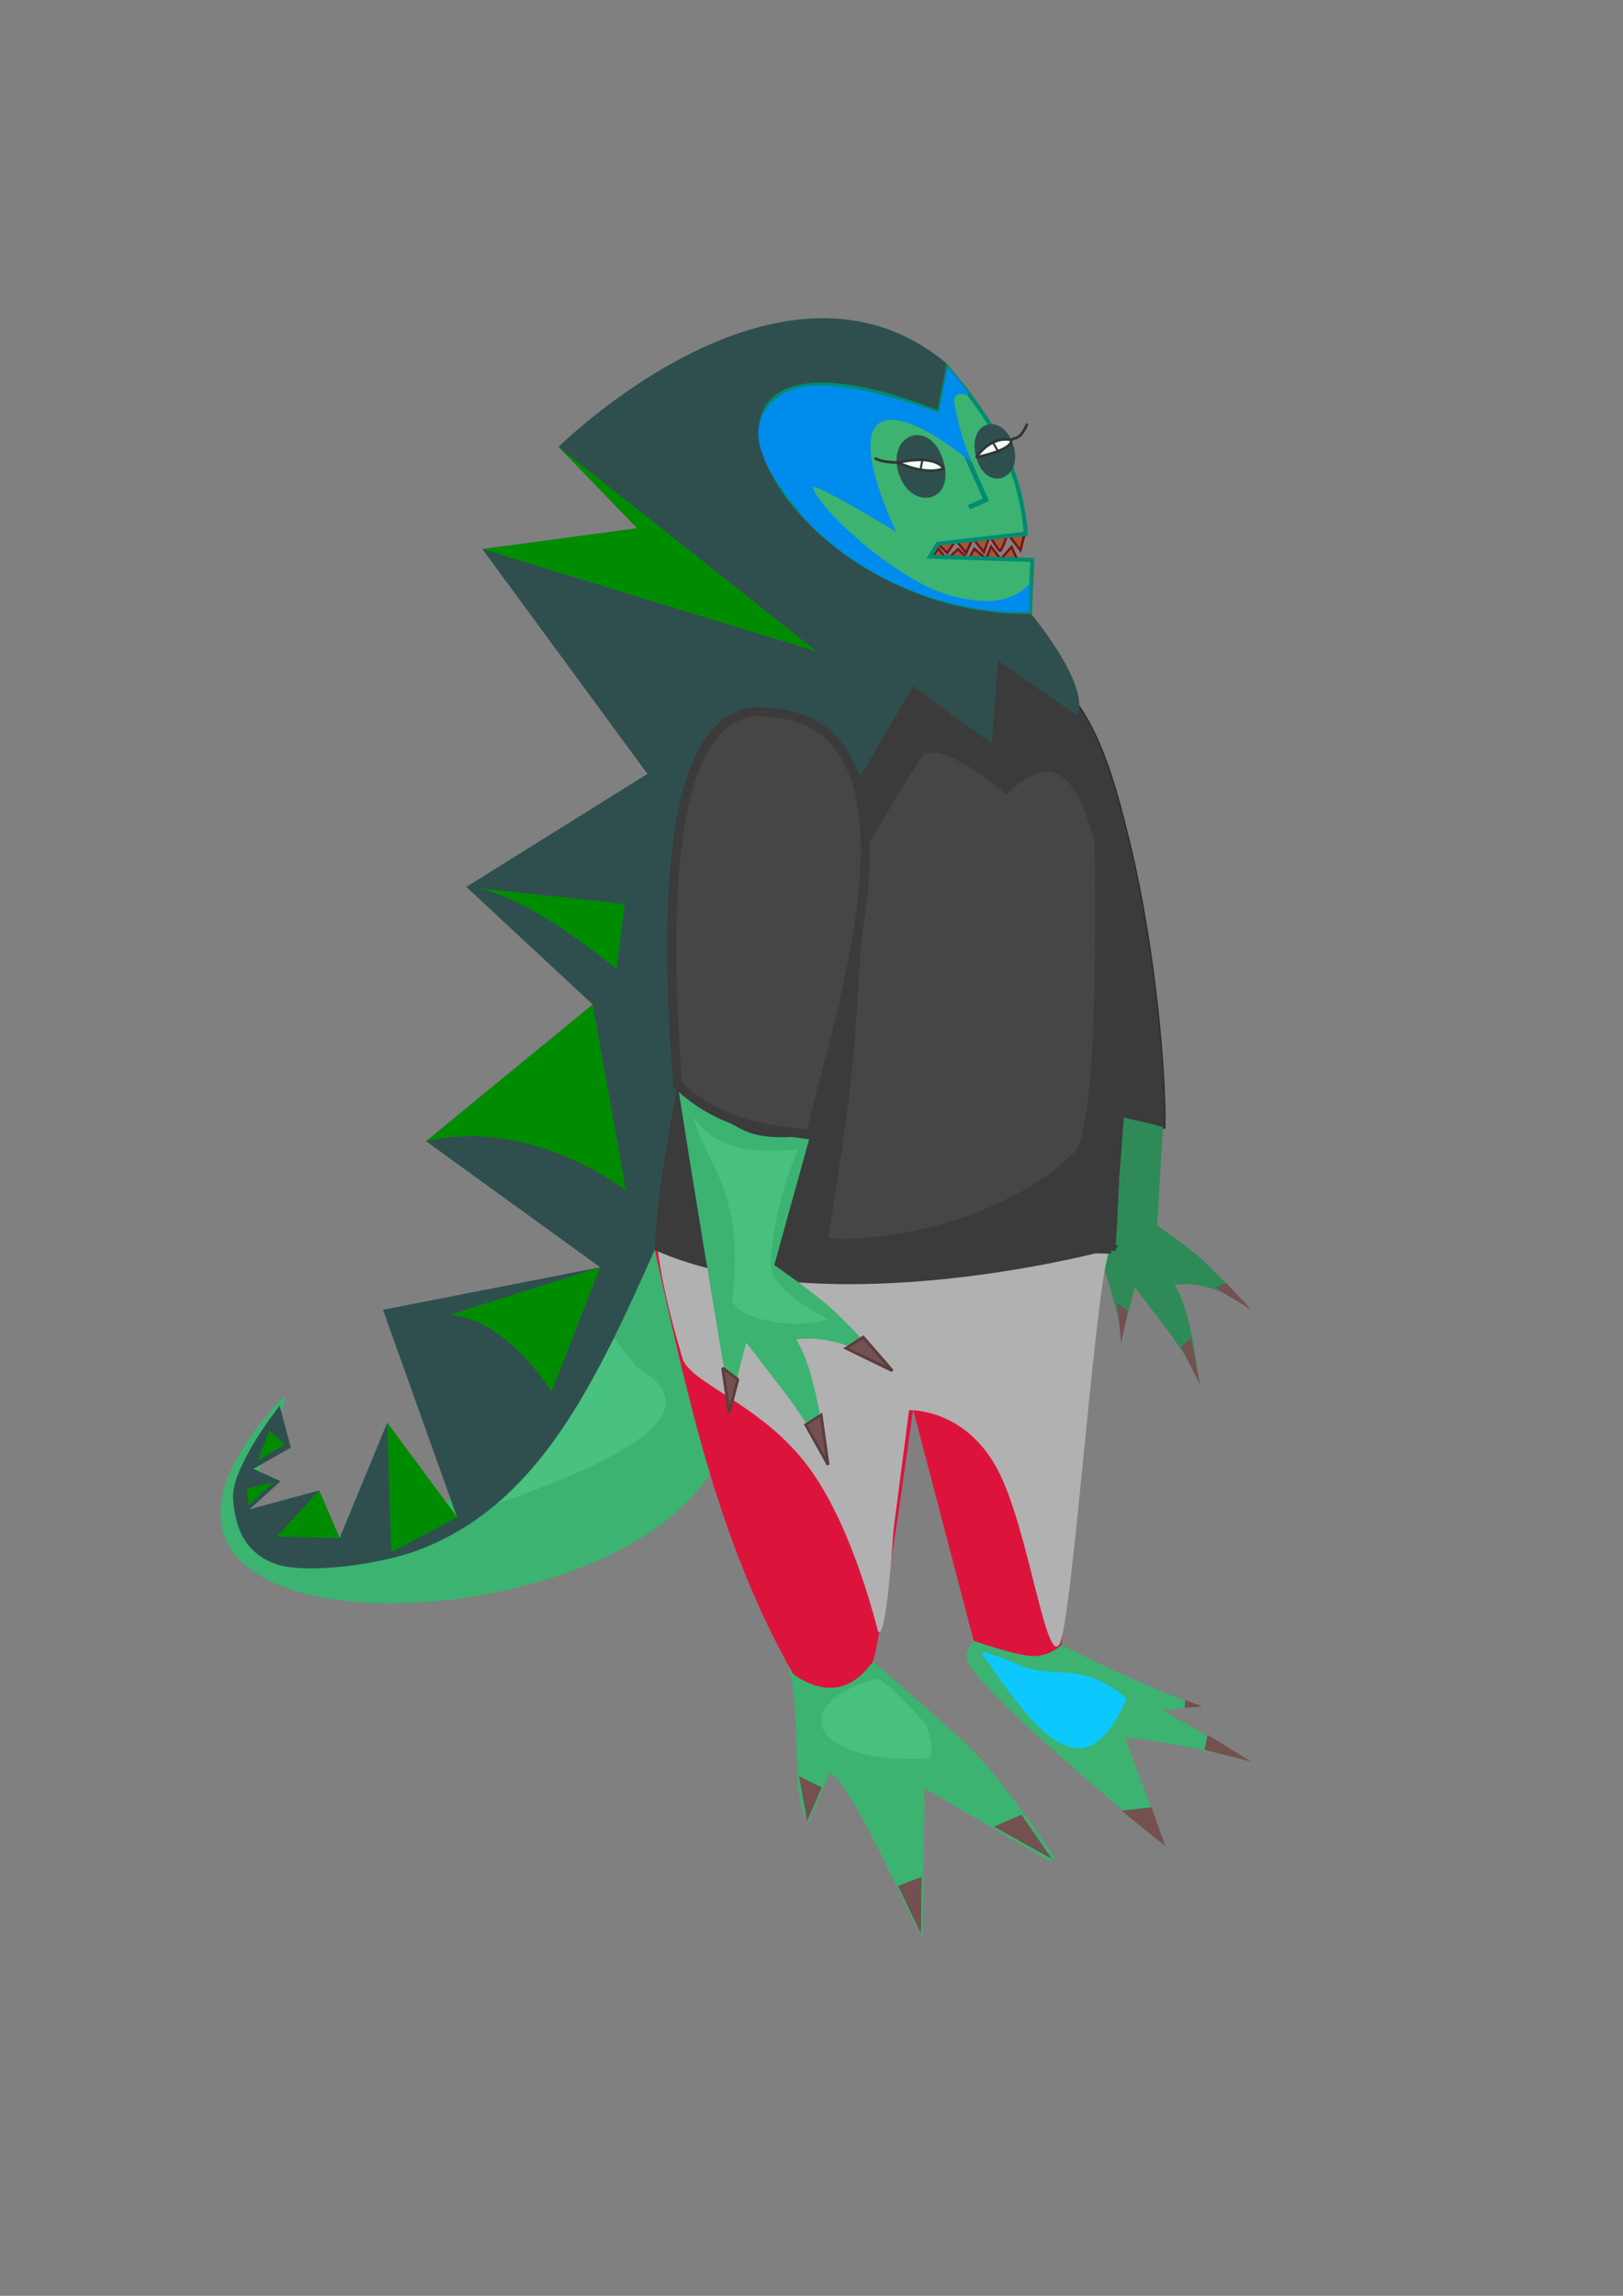 <?xml version="1.0" encoding="UTF-8" standalone="no"?>
<svg
   xmlns:dc="http://purl.org/dc/elements/1.1/"
   xmlns:cc="http://creativecommons.org/ns#"
   xmlns:rdf="http://www.w3.org/1999/02/22-rdf-syntax-ns#"
   xmlns:svg="http://www.w3.org/2000/svg"
   xmlns="http://www.w3.org/2000/svg"
   xmlns:sodipodi="http://sodipodi.sourceforge.net/DTD/sodipodi-0.dtd"
   xmlns:inkscape="http://www.inkscape.org/namespaces/inkscape"
   width="210mm"
   height="297mm"
   viewBox="0 0 210 297"
   version="1.1"
   id="svg8"
   inkscape:version="1.0.1 (3bc2e813f5, 2020-09-07)"
   sodipodi:docname="peason.svg"
   inkscape:export-filename="/home/mi6gan/projects/kemperor/drafts/peason.png"
   inkscape:export-xdpi="96"
   inkscape:export-ydpi="96">
  <rect x="0" y="0" width="210" height="297" fill="#808080" stroke="none"/>
  <defs
     id="defs2" />
  <sodipodi:namedview
     id="base"
     pagecolor="#ffffff"
     bordercolor="#666666"
     borderopacity="1.0"
     inkscape:pageopacity="1"
     inkscape:pageshadow="2"
     inkscape:zoom="0.35"
     inkscape:cx="1013.4236"
     inkscape:cy="648.85081"
     inkscape:document-units="mm"
     inkscape:current-layer="layer7"
     inkscape:document-rotation="0"
     showgrid="false"
     inkscape:window-width="1920"
     inkscape:window-height="1010"
     inkscape:window-x="0"
     inkscape:window-y="0"
     inkscape:window-maximized="1"
     inkscape:snap-center="true"
     showguides="false"
     inkscape:pagecheckerboard="false" />
  <g
     inkscape:groupmode="layer"
     id="layer8"
     inkscape:label="Tail"
     style="display:inline">
    <g
       id="g1635"
       inkscape:export-xdpi="96"
       inkscape:export-ydpi="96"
       transform="translate(15.119,20.411)">
      <path
         id="path1110"
         style="display:inline;fill:#3cb371;fill-opacity:1;stroke:none;stroke-width:0.761;stroke-miterlimit:4;stroke-dasharray:none;stroke-opacity:1"
         d="m 79.225,162.349 c -1.015,30.501 -92.736,35.795 -57.933,-1.797 2.77,-2.209 -7.625,14.817 -2.138,17.126 7.995,3.365 24.414,-2.982 27.964,-6.81 8.628,-9.304 22.273,-30.555 22.273,-30.555"
         sodipodi:nodetypes="ccssc"
         inkscape:export-xdpi="96"
         inkscape:export-ydpi="96" />
      <path
         id="path1110-6"
         style="display:inline;mix-blend-mode:luminosity;fill:#49c17f;fill-opacity:1;stroke:none;stroke-width:0.399;stroke-miterlimit:4;stroke-dasharray:none;stroke-opacity:1"
         d="m 67.135,156.332 c 7.439,4.431 6.403,9.947 -23.116,19.52 l 19.805,-23.797"
         sodipodi:nodetypes="ccc"
         inkscape:export-xdpi="96"
         inkscape:export-ydpi="96" />
    </g>
  </g>
  <g
     inkscape:groupmode="layer"
     id="layer9"
     inkscape:label="Right Arm"
     style="display:inline">
    <path
       id="path166"
       style="display:inline;fill:#3b3b3b;fill-opacity:1;stroke:#2c2c2c;stroke-width:0.166"
       d="m 150.717,145.91 c -8.868,2.069 -8.328,-2.382 -10.944,-5.976 1.883,-14.904 -29.831,-14.232 -35.065,-28.314 -3.323,-13.33 7.141,-25.529 19.644,-28.646 14.857,1.17 18.457,12.25 21.767,25.829 3.518,14.433 4.758,30.908 4.598,37.107 z"
       sodipodi:nodetypes="ccccsc"
       inkscape:export-xdpi="96"
       inkscape:export-ydpi="96" />
    <g
       id="g1856"
       transform="matrix(0.799,0,0,0.799,42.643,45.735)"
       inkscape:export-xdpi="96"
       inkscape:export-ydpi="96">
      <path
         id="rect1112-9"
         style="display:inline;opacity:1;fill:#2e8b57;fill-opacity:1;stroke:none;stroke-width:0.665;stroke-linecap:butt;stroke-linejoin:round;stroke-miterlimit:4;stroke-dasharray:none;stroke-opacity:1"
         d="m 116.512,118.697 c 5.298,4.319 11.939,4.655 18.458,6.558 l -0.955,15.911 c 0,0 5.072,3.497 7.34,5.568 3.187,2.91 6.857,7.159 6.857,7.159 0,0 -5.711,-3.898 -11.368,-3.118 2.843,4.487 3.803,14.996 3.803,14.996 0,0 -2.539,-4.525 -5.267,-8.073 -1.314,-1.709 -4.991,-6.508 -4.991,-6.508 l -2.096,8.035 c -2.154,-12.912 -9.512,-25.898 -11.78,-40.529 z"
         sodipodi:nodetypes="cccscccsccc"
         inkscape:export-xdpi="96"
         inkscape:export-ydpi="96" />
      <path
         style="display:inline;opacity:1;fill:#745050;stroke:none;stroke-width:0.365;stroke-linecap:butt;stroke-linejoin:miter;stroke-miterlimit:4;stroke-dasharray:none;stroke-opacity:1"
         d="m 137.916,160.816 1.575,-1.346 1.486,7.529 z"
         id="path1264-2"
         sodipodi:nodetypes="cccc"
         inkscape:export-xdpi="96"
         inkscape:export-ydpi="96" />
      <path
         style="display:inline;opacity:1;fill:#745050;stroke:none;stroke-width:0.365;stroke-linecap:butt;stroke-linejoin:bevel;stroke-miterlimit:4;stroke-dasharray:none;stroke-opacity:1"
         d="m 129.299,155.115 -1.125,5.15 -0.593,-6.529 z"
         id="path1266-70"
         sodipodi:nodetypes="cccc"
         inkscape:export-xdpi="96"
         inkscape:export-ydpi="96" />
      <path
         style="display:inline;opacity:1;fill:#745050;stroke:none;stroke-width:0.365;stroke-linecap:butt;stroke-linejoin:miter;stroke-miterlimit:4;stroke-dasharray:none;stroke-opacity:1"
         d="m 143.377,151.253 1.808,-0.77 4.113,4.354 z"
         id="path1268-9"
         sodipodi:nodetypes="cccc"
         inkscape:export-xdpi="96"
         inkscape:export-ydpi="96" />
    </g>
  </g>
  <g
     inkscape:label="Legs"
     inkscape:groupmode="layer"
     id="layer1"
     style="display:inline">
    <g
       id="g1797"
       inkscape:export-xdpi="96"
       inkscape:export-ydpi="96"
       transform="translate(15.119,20.411)">
      <path
         id="rect1098-3"
         style="fill:#3cb371;fill-opacity:1;stroke:#3cb371;stroke-width:0.761;stroke-miterlimit:4;stroke-dasharray:none;stroke-opacity:1"
         d="m 97.362,194.583 c 0,0 8.779,7.679 11.864,10.473 4.721,4.277 11.783,15.045 11.783,15.045 l -16.872,-9.819 -0.246,18.543 c -1.348,-2.249 -10.517,-23.224 -12.033,-19.828 l -2.445,5.479 c -1.683,-2.739 -0.59,-13.983 -1.899,-18.311 0,0 4.019,1.672 6.02,1.233 1.547,-0.34 3.828,-2.816 3.828,-2.816 z"
         sodipodi:nodetypes="cscccsccsc"
         inkscape:export-xdpi="96"
         inkscape:export-ydpi="96" />
      <path
         id="rect1098-6"
         style="fill:#dc143c;fill-opacity:1;stroke:none;stroke-width:0.561;stroke-miterlimit:4;stroke-dasharray:none"
         d="m 69.391,140.312 c 10.099,-8.388 30.32,3.488 60.201,-14.599 l -7.38,66.738 c 1.917,7.992 -5.813,3.192 -11.319,-0.526 l -7.871,-30.014 c 0,0 -4.619,34.06 -5.459,32.94 -2.405,3.322 -5.876,4.256 -10.049,1.316 -9.936,-17.569 -13.761,-36.437 -18.123,-55.854"
         sodipodi:nodetypes="cccccccc"
         inkscape:export-xdpi="96"
         inkscape:export-ydpi="96" />
      <path
         id="rect1098-62-9-1-0"
         style="font-variation-settings:normal;opacity:1;mix-blend-mode:darken;vector-effect:none;fill:#b1b1b1;fill-opacity:1;stroke:none;stroke-width:0.81;stroke-linecap:butt;stroke-linejoin:miter;stroke-miterlimit:4;stroke-dasharray:none;stroke-dashoffset:0;stroke-opacity:1;paint-order:stroke markers fill;stop-color:#000000;stop-opacity:1"
         d="m 128.647,141.21 c -1.762,0.237 -4.974,48.532 -6.7,51.116 -1.753,2.624 -3.978,-14.742 -7.838,-22.335 -4.217,-8.297 -11.604,-7.975 -11.604,-7.975 l -2.015,15.526 v 0 c 0,0 -0.929,14.831 -2.015,13.04 -0.618,-2.362 -3.8,-14.748 -9.546,-21.949 -6.088,-7.629 -14.765,-10.108 -15.741,-13.344 -14.951,-49.587 21.315,-24.632 30.835,-23.406 15.691,2.281 28.049,-19.199 24.623,9.328 z"
         sodipodi:nodetypes="cssccccsscc"
         inkscape:export-xdpi="96"
         inkscape:export-ydpi="96" />
      <g
         id="g1737">
        <g
           id="g1749"
           transform="matrix(0.939,0,0,0.856,6.768,27.571)">
          <g
             id="g1741">
            <path
               id="rect1098"
               style="font-variation-settings:normal;opacity:1;mix-blend-mode:normal;vector-effect:none;fill:#3cb371;fill-opacity:1;stroke:none;stroke-width:0.761;stroke-linecap:butt;stroke-linejoin:miter;stroke-miterlimit:4;stroke-dasharray:none;stroke-dashoffset:0;stroke-opacity:1;paint-order:markers fill stroke;stop-color:#000000;stop-opacity:1"
               d="m 122.948,192.539 c 5.358,2.923 13.618,7.326 19.406,9.304 l -5.436,0.576 12.177,7.746 c -11.85,-3.315 -17.404,-3.609 -17.404,-3.609 l 5.577,16.396 c -16.095,-14.816 -23.529,-22.149 -26.993,-27.273 -1.187,-1.756 0.619,-3.753 0.619,-3.753 0,0 5.451,2.124 7.959,2.295 2.449,0.168 4.096,-1.681 4.096,-1.681 z"
               sodipodi:nodetypes="ccccccscsc"
               inkscape:export-xdpi="96"
               inkscape:export-ydpi="96" />
            <path
               id="rect1098-62"
               style="font-variation-settings:normal;opacity:1;mix-blend-mode:luminosity;vector-effect:none;fill:#0cc8fc;fill-opacity:1;stroke:none;stroke-width:1.183;stroke-linecap:butt;stroke-linejoin:miter;stroke-miterlimit:4;stroke-dasharray:none;stroke-dashoffset:0;stroke-opacity:1;paint-order:stroke markers fill;stop-color:#000000;stop-opacity:1"
               d="m 131.951,200.601 c -6.254,16.18 -13.811,2.737 -19.994,-6.794 -0.654,-1.05 5.871,2.099 5.871,2.099 5.405,1.655 7.981,-0.756 14.123,4.695 z"
               sodipodi:nodetypes="cccc"
               inkscape:export-xdpi="96"
               inkscape:export-ydpi="96" />
          </g>
          <path
             style="fill:#745050;stroke:none;stroke-width:0.365;stroke-linecap:butt;stroke-linejoin:bevel;stroke-miterlimit:4;stroke-dasharray:none;stroke-opacity:1"
             d="m 135.368,217.079 1.899,5.873 -6.041,-5.351 z"
             id="path1266-9"
             sodipodi:nodetypes="cccc"
             inkscape:export-xdpi="96"
             inkscape:export-ydpi="96" />
          <path
             style="fill:#745050;stroke:none;stroke-width:0.365;stroke-linecap:butt;stroke-linejoin:bevel;stroke-miterlimit:4;stroke-dasharray:none;stroke-opacity:1"
             d="m 143.085,206.134 6.009,4.03 -6.419,-1.76 z"
             id="path1266-3"
             sodipodi:nodetypes="cccc"
             inkscape:export-xdpi="96"
             inkscape:export-ydpi="96" />
          <path
             style="fill:#745050;stroke:none;stroke-width:0.365;stroke-linecap:butt;stroke-linejoin:bevel;stroke-miterlimit:4;stroke-dasharray:none;stroke-opacity:1"
             d="m 140.035,200.842 2.319,1.002 -2.446,0.229 z"
             id="path1266-6"
             sodipodi:nodetypes="cccc"
             inkscape:export-xdpi="96"
             inkscape:export-ydpi="96" />
        </g>
      </g>
      <rect
         style="font-variation-settings:normal;opacity:0.771;vector-effect:none;fill:#008cec;fill-opacity:0;stroke:none;stroke-width:0.347;stroke-linecap:butt;stroke-linejoin:miter;stroke-miterlimit:4;stroke-dasharray:none;stroke-dashoffset:0;stroke-opacity:1;paint-order:fill markers stroke;stop-color:#000000;stop-opacity:1"
         id="rect1247"
         width="5.657"
         height="4.721"
         x="87.514"
         y="191.445"
         inkscape:export-xdpi="96"
         inkscape:export-ydpi="96" />
      <path
         id="rect1098-62-9"
         style="font-variation-settings:normal;opacity:1;mix-blend-mode:luminosity;vector-effect:none;fill:#49c17e;fill-opacity:1;stroke:none;stroke-width:1.009;stroke-linecap:butt;stroke-linejoin:miter;stroke-miterlimit:4;stroke-dasharray:none;stroke-dashoffset:0;stroke-opacity:1;paint-order:stroke markers fill;stop-color:#000000;stop-opacity:1"
         d="m 98.383,196.773 c 1.583,0.465 6.288,5.89 6.288,5.89 0,0 1.664,4.374 0.035,4.432 -15.657,0.713 -17.745,-7.458 -6.323,-10.323 z"
         sodipodi:nodetypes="ccccc"
         inkscape:export-xdpi="96"
         inkscape:export-ydpi="96" />
      <path
         style="fill:#745050;stroke:none;stroke-width:0.365;stroke-linecap:butt;stroke-linejoin:bevel;stroke-miterlimit:4;stroke-dasharray:none;stroke-opacity:1"
         d="m 91.206,210.831 -1.893,4.347 -1.045,-5.81 z"
         id="path1266-2"
         sodipodi:nodetypes="cccc"
         inkscape:export-xdpi="96"
         inkscape:export-ydpi="96" />
      <path
         style="fill:#745050;stroke:none;stroke-width:0.365;stroke-linecap:butt;stroke-linejoin:bevel;stroke-miterlimit:4;stroke-dasharray:none;stroke-opacity:1"
         d="m 104.131,222.39 -0.089,7.321 -2.982,-6.144 z"
         id="path1266-7"
         sodipodi:nodetypes="cccc"
         inkscape:export-xdpi="96"
         inkscape:export-ydpi="96" />
      <path
         style="fill:#745050;stroke:none;stroke-width:0.365;stroke-linecap:butt;stroke-linejoin:bevel;stroke-miterlimit:4;stroke-dasharray:none;stroke-opacity:1"
         d="m 117.048,214.351 3.961,5.75 -7.501,-4.206 z"
         id="path1266-0"
         sodipodi:nodetypes="cccc"
         inkscape:export-xdpi="96"
         inkscape:export-ydpi="96" />
    </g>
  </g>
  <g
     inkscape:groupmode="layer"
     id="layer5"
     inkscape:label="Crest"
     style="display:inline">
    <g
       id="g1514"
       style="display:inline"
       inkscape:export-xdpi="96"
       inkscape:export-ydpi="96"
       transform="translate(15.119,20.411)">
      <path
         style="mix-blend-mode:normal;fill:#2f4f4f;stroke:none;stroke-width:0.6;stroke-linecap:butt;stroke-linejoin:miter;stroke-miterlimit:4;stroke-dasharray:none;stroke-opacity:1"
         d="m 69.391,141.73 c 7.688,-17.301 1.519,-74.122 16.884,-69.147 3.728,1.207 9.959,7.333 9.959,7.333 l 6.801,-11.557 10.171,7.42 0.803,-10.742 10.188,7.08 c 0,0 2.474,-2.674 -6.094,-13.381 C 88.005,50.059 110.693,32.286 107.436,26.67 86.098,8.692 57.156,37.393 57.156,37.393 l 10.175,10.541 -20.039,2.683 21.362,29.088 -23.438,14.617 16.355,15.219 -21.562,17.688 22.526,16.298 -28.102,5.502 9.585,26.823 -9.038,-12.2 -6.155,14.914 -2.654,-6.167 -8.999,2.445 4.008,-3.639 -3.516,-1.6 4.851,-2.745 -1.448,-5.423 c 0,0 -6.275,7.9 -6.026,11.966 0.25,4.065 1.69,7.152 5.52,8.514 3.831,1.362 13.533,0.097 18.612,-1.858 14.909,-5.737 22.149,-20.175 30.216,-38.329 z"
         id="path25"
         sodipodi:nodetypes="ssccccccccccccccccccccccccczzss"
         inkscape:export-xdpi="96"
         inkscape:export-ydpi="96" />
      <path
         id="path1110-6-2"
         style="mix-blend-mode:luminosity;fill:#008c00;fill-opacity:1;stroke:none;stroke-width:0.399;stroke-miterlimit:4;stroke-dasharray:none;stroke-opacity:1"
         d="m 65.866,133.588 c 0,0 -12.101,-9.55 -25.856,-6.36 l 21.562,-17.688"
         sodipodi:nodetypes="ccc"
         inkscape:export-xdpi="96"
         inkscape:export-ydpi="96" />
      <path
         id="path1110-6-6"
         style="mix-blend-mode:luminosity;fill:#008c00;fill-opacity:1;stroke:none;stroke-width:0.399;stroke-miterlimit:4;stroke-dasharray:none;stroke-opacity:1"
         d="m 64.646,104.962 c 0,0 -12.093,-10.324 -19.429,-10.64 l 20.498,2.221"
         sodipodi:nodetypes="ccc"
         inkscape:export-xdpi="96"
         inkscape:export-ydpi="96" />
      <path
         id="path1110-6-1"
         style="mix-blend-mode:luminosity;fill:#008c00;fill-opacity:1;stroke:none;stroke-width:0.399;stroke-miterlimit:4;stroke-dasharray:none;stroke-opacity:1"
         d="M 47.293,50.617 67.331,47.934 57.156,37.393 90.562,63.873"
         sodipodi:nodetypes="cccc"
         inkscape:export-xdpi="96"
         inkscape:export-ydpi="96" />
      <path
         id="path1110-6-6-3"
         style="display:inline;mix-blend-mode:luminosity;fill:#008c00;fill-opacity:1;stroke:none;stroke-width:0.399;stroke-miterlimit:4;stroke-dasharray:none;stroke-opacity:1"
         d="m 56.237,159.618 c 0,0 -5.914,-9.605 -13.25,-9.921 l 19.55,-6.17"
         sodipodi:nodetypes="ccc"
         inkscape:export-xdpi="96"
         inkscape:export-ydpi="96" />
    </g>
    <path
       id="path1110-6-6-3-6"
       style="display:inline;mix-blend-mode:luminosity;fill:#008c00;fill-opacity:1;stroke:none;stroke-width:0.399;stroke-miterlimit:4;stroke-dasharray:none;stroke-opacity:1"
       d="m 50.634,200.798 -0.533,-16.736 9.038,12.2"
       sodipodi:nodetypes="ccc"
       inkscape:export-xdpi="96"
       inkscape:export-ydpi="96" />
    <path
       id="path1110-6-6-3-6-7"
       style="display:inline;mix-blend-mode:luminosity;fill:#008c00;fill-opacity:1;stroke:none;stroke-width:0.399;stroke-miterlimit:4;stroke-dasharray:none;stroke-opacity:1"
       d="m 35.819,198.788 5.473,-5.978 2.654,6.167"
       sodipodi:nodetypes="ccc"
       inkscape:export-xdpi="96"
       inkscape:export-ydpi="96" />
    <path
       id="path1110-6-6-3-6-5"
       style="display:inline;mix-blend-mode:luminosity;fill:#008c00;fill-opacity:1;stroke:none;stroke-width:0.399;stroke-miterlimit:4;stroke-dasharray:none;stroke-opacity:1"
       d="m 32.175,194.758 -0.241,-2.191 3.462,-0.84"
       sodipodi:nodetypes="ccc"
       inkscape:export-xdpi="96"
       inkscape:export-ydpi="96" />
    <path
       id="path1110-6-6-3-6-5-5"
       style="display:inline;mix-blend-mode:luminosity;fill:#008c00;fill-opacity:1;stroke:none;stroke-width:0.399;stroke-miterlimit:4;stroke-dasharray:none;stroke-opacity:1"
       d="m 33.354,188.968 1.484,-3.915 2.021,1.782"
       sodipodi:nodetypes="ccc"
       inkscape:export-xdpi="96"
       inkscape:export-ydpi="96" />
  </g>
  <g
     inkscape:groupmode="layer"
     id="layer7"
     inkscape:label="Torso"
     style="display:inline">
    <g
       id="g1487-2"
       style="display:inline;opacity:1"
       transform="translate(48.948,-2.084)" />
    <g
       id="g1052"
       style="display:inline;fill:#464646"
       transform="matrix(0.61,0,0,0.61,65.251,28.69)"
       inkscape:export-xdpi="96"
       inkscape:export-ydpi="96">
      <g
         id="g1057"
         transform="matrix(1.178,0,0,1.178,-25.097,-34.169)">
        <g
           id="g1096"
           style="stroke:#8b0000">
          <path
             id="path176"
             style="fill:#464646;stroke:#3b3b3b;stroke-width:1.557;stroke-miterlimit:4;stroke-dasharray:none;stroke-opacity:1"
             d="m 130.574,214.006 -39.724,-0.941 -42.257,-1.001 2.581,0.414 c 0,0 26.267,-60.166 44.633,-87.524 3.352,-4.664 15.883,6.109 15.883,6.109 26.795,-25.203 18.884,82.944 18.884,82.944 z"
             sodipodi:nodetypes="ccscccc" />
          <path
             id="path176-8"
             style="mix-blend-mode:darken;fill:#3b3b3b;fill-opacity:1;stroke:none;stroke-width:0.648;stroke-miterlimit:4;stroke-dasharray:none;stroke-opacity:1"
             d="m 130.574,214.006 c 0,0 -50.624,13.997 -82.145,0.145 0.144,-10.52 4.114,-29.741 4.114,-29.741 l 33.741,-39.581 c 0,0 -1.105,22.057 -1.959,32.695 -1.002,12.474 -4.73,34.663 -4.73,34.663 19.693,0.122 36.467,-7.623 44.343,-15.69 5.402,-5.533 3.397,-67.24 3.397,-67.24 11.427,27.606 3.239,84.749 3.239,84.749 z"
             sodipodi:nodetypes="ccccscscc" />
        </g>
      </g>
    </g>
  </g>
  <g
     inkscape:groupmode="layer"
     id="layer3"
     inkscape:label="Left Arm"
     style="display:inline;opacity:1">
    <g
       id="g1487"
       inkscape:export-xdpi="96"
       inkscape:export-ydpi="96"
       transform="translate(15.119,20.411)">
      <path
         id="rect1112"
         style="fill:#3cb371;fill-opacity:1;stroke:none;stroke-width:0.665;stroke-linecap:butt;stroke-linejoin:round;stroke-miterlimit:4;stroke-dasharray:none;stroke-opacity:1"
         d="m 72.579,119.944 c 0,0 5.848,4.852 9.076,6.101 3.229,1.25 8.082,0.351 8.082,0.351 l -4.671,16.852 c 0,0 5.072,3.497 7.34,5.568 3.187,2.91 6.857,7.159 6.857,7.159 0,0 -5.711,-3.898 -11.368,-3.118 2.843,4.487 3.803,14.996 3.803,14.996 0,0 -2.539,-4.525 -5.267,-8.073 -1.314,-1.709 -4.991,-6.508 -4.991,-6.508 l -2.096,8.035 c -2.154,-12.912 -4.496,-26.735 -6.764,-41.365 z"
         sodipodi:nodetypes="czccscccsccc"
         inkscape:export-xdpi="96"
         inkscape:export-ydpi="96" />
      <path
         id="rect1098-62-9-1"
         style="font-variation-settings:normal;opacity:1;mix-blend-mode:luminosity;vector-effect:none;fill:#49c17e;fill-opacity:1;stroke:none;stroke-width:0.86;stroke-linecap:butt;stroke-linejoin:miter;stroke-miterlimit:4;stroke-dasharray:none;stroke-dashoffset:0;stroke-opacity:1;paint-order:stroke markers fill;stop-color:#000000;stop-opacity:1"
         d="m 88.15,128.225 c -2.284,5.127 -3.647,12.174 -3.512,15.227 0.141,3.172 7.402,6.814 7.402,6.814 -4.25,1.336 -10.938,0.236 -12.44,-2.301 1.811,-13.703 -3.205,-17.715 -5.132,-23.975 3.182,4.547 8.042,4.831 13.681,4.235 z"
         sodipodi:nodetypes="csccccc"
         inkscape:export-xdpi="96"
         inkscape:export-ydpi="96" />
    </g>
    <path
       style="display:inline;fill:#464646;fill-opacity:1;stroke:#3b3b3b;stroke-width:1.189;stroke-linecap:butt;stroke-linejoin:round;stroke-miterlimit:4;stroke-dasharray:none;stroke-opacity:1"
       d="m 97.641,92.086 c -11.448,1.031 -11.678,26.625 -9.942,48.269 5.602,5.202 11.148,5.663 17.158,6.452 3.239,-14.087 17.672,-55.248 -7.216,-54.721 z"
       id="path27"
       sodipodi:nodetypes="cccc"
       inkscape:export-xdpi="96"
       inkscape:export-ydpi="96" />
    <path
       style="display:inline;fill:#745050;stroke:#5c3c3c;stroke-width:0.365;stroke-linecap:butt;stroke-linejoin:miter;stroke-miterlimit:4;stroke-dasharray:none;stroke-opacity:1"
       d="m 104.253,184.314 1.993,-1.263 0.901,6.442 z"
       id="path1264"
       sodipodi:nodetypes="cccc"
       inkscape:export-xdpi="96"
       inkscape:export-ydpi="96" />
    <path
       style="display:inline;fill:#745050;stroke:#5c3c3c;stroke-width:0.365;stroke-linecap:butt;stroke-linejoin:bevel;stroke-miterlimit:4;stroke-dasharray:none;stroke-opacity:1"
       d="m 95.469,178.445 -1.125,4.314 -0.844,-5.776 z"
       id="path1266"
       sodipodi:nodetypes="cccc"
       inkscape:export-xdpi="96"
       inkscape:export-ydpi="96" />
    <path
       style="display:inline;fill:#745050;stroke:#5c3c3c;stroke-width:0.365;stroke-linecap:butt;stroke-linejoin:miter;stroke-miterlimit:4;stroke-dasharray:none;stroke-opacity:1"
       d="m 109.464,174.417 2.226,-1.439 3.779,4.354 z"
       id="path1268"
       sodipodi:nodetypes="cccc"
       inkscape:export-xdpi="96"
       inkscape:export-ydpi="96" />
  </g>
  <g
     inkscape:groupmode="layer"
     id="layer6"
     inkscape:label="Head"
     style="display:inline">
    <g
       id="g1615"
       inkscape:export-xdpi="96"
       inkscape:export-ydpi="96"
       transform="translate(15.119,20.411)">
      <g
         id="g1091"
         style="display:inline;opacity:0.86;mix-blend-mode:lighten;fill:#a0522d;stroke:#800000;stroke-width:0.508;stroke-miterlimit:4;stroke-dasharray:none;paint-order:fill markers stroke"
         transform="matrix(0.61,0,0,0.61,40.772,-1.834)"
         inkscape:export-xdpi="96"
         inkscape:export-ydpi="96">
        <path
           style="fill:#a0522d;stroke:#800000;stroke-width:0.508;stroke-linecap:butt;stroke-linejoin:miter;stroke-miterlimit:4;stroke-dasharray:none;stroke-opacity:1;paint-order:fill markers stroke"
           d="m 109.245,88.224 -1.853,-2.352 -1.772,2.551 3.624,-0.199"
           id="path1079" />
        <path
           style="fill:#a0522d;stroke:#800000;stroke-width:0.508;stroke-linecap:butt;stroke-linejoin:miter;stroke-miterlimit:4;stroke-dasharray:none;stroke-opacity:1;paint-order:fill markers stroke"
           d="m 113.79,88.199 -2.205,-2.205 -2.34,2.23 z"
           id="path1077"
           sodipodi:nodetypes="cccc" />
        <path
           style="fill:#a0522d;stroke:#800000;stroke-width:0.508;stroke-linecap:butt;stroke-linejoin:miter;stroke-miterlimit:4;stroke-dasharray:none;stroke-opacity:1;paint-order:fill markers stroke"
           d="m 120.672,88.199 -2.071,-2.74 -1.069,2.606 z"
           id="path1073" />
        <path
           style="fill:#a0522d;stroke:#800000;stroke-width:0.508;stroke-linecap:butt;stroke-linejoin:miter;stroke-miterlimit:4;stroke-dasharray:none;stroke-opacity:1;paint-order:fill markers stroke"
           d="M 117.532,88.065 115.06,85.927 113.79,88.199 Z"
           id="path1075" />
        <path
           style="fill:#a0522d;stroke:#800000;stroke-width:0.508;stroke-linecap:butt;stroke-linejoin:miter;stroke-miterlimit:4;stroke-dasharray:none;stroke-opacity:1;paint-order:fill markers stroke"
           d="m 124.147,88.199 -1.203,-2.673 c 0,0 -2.472,2.74 -2.205,2.673 0.267,-0.067 3.408,0 3.408,0 z"
           id="path1071" />
        <path
           style="fill:#a0522d;stroke:#800000;stroke-width:0.508;stroke-linecap:butt;stroke-linejoin:miter;stroke-miterlimit:4;stroke-dasharray:none;stroke-opacity:1;paint-order:fill markers stroke"
           d="m 111.125,84.1 -1.819,2.717 -2.012,-1.968 z"
           id="path1069"
           sodipodi:nodetypes="cccc" />
        <path
           style="fill:#a0522d;stroke:#800000;stroke-width:0.508;stroke-linecap:butt;stroke-linejoin:miter;stroke-miterlimit:4;stroke-dasharray:none;stroke-opacity:1;paint-order:fill markers stroke"
           d="M 114.716,83.722 113.298,86.84 111.125,84.1 Z"
           id="path1067" />
        <path
           style="fill:#a0522d;stroke:#800000;stroke-width:0.508;stroke-linecap:butt;stroke-linejoin:miter;stroke-miterlimit:4;stroke-dasharray:none;stroke-opacity:1;paint-order:fill markers stroke"
           d="m 114.716,83.722 2.362,2.929 1.228,-3.496 z"
           id="path1065" />
        <path
           style="fill:#a0522d;stroke:#800000;stroke-width:0.508;stroke-linecap:butt;stroke-linejoin:miter;stroke-miterlimit:4;stroke-dasharray:none;stroke-opacity:1;paint-order:fill markers stroke"
           d="m 122.122,82.706 2.705,3.567 0.959,-3.76 z"
           id="path1061"
           sodipodi:nodetypes="cccc" />
        <path
           style="fill:#a0522d;stroke:#800000;stroke-width:0.508;stroke-linecap:butt;stroke-linejoin:miter;stroke-miterlimit:4;stroke-dasharray:none;stroke-opacity:1;paint-order:fill markers stroke"
           d="m 122.122,82.706 c 0,0 -1.264,3.756 -1.642,3.662 -0.378,-0.094 -2.516,-3.756 -2.516,-3.756 z"
           id="path1063"
           sodipodi:nodetypes="cscc" />
      </g>
      <a
         id="a34"
         transform="matrix(0.447,0,0,0.447,64.564,19.991)"
         inkscape:export-xdpi="96"
         inkscape:export-ydpi="96"
         style="display:inline">
        <path
           style="fill:#3cb371;stroke:#008c71;stroke-width:1.175;stroke-linecap:butt;stroke-linejoin:miter;stroke-miterlimit:4;stroke-dasharray:none;stroke-opacity:1"
           d="M 96.087,16.039 93.584,29.093 C 2.693,-6.802 44.987,87.202 119.862,86.737 L 120.581,71.669 90.909,70.724 93.227,66.985 118.685,64.07 C 117.036,44.227 108.893,31.274 96.087,16.039 Z"
           id="path10"
           sodipodi:nodetypes="cccccccc" />
      </a>
      <g
         id="g56"
         transform="matrix(0.447,0,0,0.447,64.564,19.991)"
         style="display:inline;stroke-width:0.777;stroke-miterlimit:4;stroke-dasharray:none"
         inkscape:export-xdpi="96"
         inkscape:export-ydpi="96">
        <path
           style="fill:#2f4f4f;stroke:none;stroke-width:0.777;stroke-linecap:butt;stroke-linejoin:miter;stroke-miterlimit:4;stroke-dasharray:none;stroke-opacity:1"
           d="m 94.82,43.065 c 3.604,12.418 -9.785,14.545 -13.04,3.213 -3.255,-11.332 9.436,-15.63 13.04,-3.213 z"
           id="path18"
           sodipodi:nodetypes="zzz" />
        <path
           style="fill:#f0ffff;stroke:#353535;stroke-width:0.777;stroke-linecap:butt;stroke-linejoin:bevel;stroke-miterlimit:4;stroke-dasharray:none;stroke-opacity:1"
           d="m 94.919,45.147 c -3.183,-4.272 -13.258,-1.651 -13.258,-1.651 0,0 8.189,3.921 13.258,1.651 z"
           id="path20"
           sodipodi:nodetypes="ccc" />
        <path
           style="fill:none;stroke:#353535;stroke-width:0.777;stroke-linecap:butt;stroke-linejoin:miter;stroke-miterlimit:4;stroke-dasharray:none;stroke-opacity:1"
           d="m 81.661,43.496 c -6.113,-0.2 -6.668,-1.412 -6.668,-1.412"
           id="path22"
           sodipodi:nodetypes="cc" />
      </g>
      <path
         style="display:inline;fill:#000000;fill-opacity:0;stroke:#008c71;stroke-width:0.618;stroke-linecap:butt;stroke-linejoin:miter;stroke-miterlimit:4;stroke-dasharray:none;stroke-opacity:1"
         d="m 109.671,37.963 2.778,6.285 -2.195,0.953"
         id="path24"
         sodipodi:nodetypes="ccc"
         inkscape:export-xdpi="96"
         inkscape:export-ydpi="96" />
      <path
         style="display:inline;mix-blend-mode:darken;fill:#008cec;fill-opacity:1;stroke:none;stroke-width:0.125px;stroke-linecap:butt;stroke-linejoin:miter;stroke-opacity:1"
         d="m 118.104,58.735 -0.084,-3.614 c -2.794,3.469 -8.998,2.181 -12.616,0.635 -6.342,-2.998 -13.996,-9.803 -15.332,-13.01 -0.459,-1.224 10.769,5.657 10.769,5.657 -8.086,-17.876 -0.188,-17.14 9.823,-8.94 -1.431,-3.156 -1.854,-5.642 -2.175,-7.095 -0.314,-1.417 -0.119,-2.074 1.445,-1.698 1.082,0.26 -2.45,-3.515 -2.45,-3.515 l -1.118,5.831 C 93.425,28.408 87.898,28.725 84.945,31.45 c -4.385,4.046 -0.488,9.576 3.314,14.323 4.725,5.899 16.136,13.437 29.845,12.962 z"
         id="path10-5"
         sodipodi:nodetypes="ccccccssccssc"
         inkscape:export-xdpi="96"
         inkscape:export-ydpi="96" />
      <a
         id="a28"
         transform="matrix(0.447,0,0,0.447,62.437,19.991)"
         style="display:inline;fill:#2f4f4f;stroke-width:0.777;stroke-miterlimit:4;stroke-dasharray:none"
         inkscape:export-xdpi="96"
         inkscape:export-ydpi="96">
        <g
           id="g56-6"
           transform="matrix(-0.806,0.293,0.293,0.806,170.149,-20.635)"
           style="fill:#2f4f4f;stroke-width:0.906;stroke-miterlimit:4;stroke-dasharray:none">
          <path
             style="fill:#2f4f4f;stroke:none;stroke-width:0.906;stroke-linecap:butt;stroke-linejoin:miter;stroke-miterlimit:4;stroke-dasharray:none;stroke-opacity:1"
             d="M 91.862,44.265 C 92.926,56.995 79.236,56.715 78.703,44.696 78.169,32.677 90.797,31.535 91.862,44.265 Z"
             id="path18-7"
             sodipodi:nodetypes="zzz" />
          <path
             style="fill:#f0ffff;stroke:#353535;stroke-width:0.906;stroke-linecap:butt;stroke-linejoin:bevel;stroke-miterlimit:4;stroke-dasharray:none;stroke-opacity:1"
             d="m 91.862,44.265 c 0,0 -6.783,-5.222 -13.044,-1.525 0.285,3.559 13.044,1.525 13.044,1.525 z"
             id="path20-5"
             sodipodi:nodetypes="ccc" />
          <path
             style="fill:none;stroke:#353535;stroke-width:0.906;stroke-linecap:butt;stroke-linejoin:miter;stroke-miterlimit:4;stroke-dasharray:none;stroke-opacity:1"
             d="m 78.817,42.74 c -1.956,-0.345 -2.744,1.186 -7.02,-3.219"
             id="path22-3"
             sodipodi:nodetypes="cc" />
        </g>
      </a>
      <path
         style="fill:none;stroke:#353535;stroke-width:0.265px;stroke-linecap:butt;stroke-linejoin:miter;stroke-opacity:1"
         d="m 104.235,39.088 -0.26,1.244"
         id="path1870"
         sodipodi:nodetypes="cc" />
      <path
         style="display:inline;fill:none;stroke:#353535;stroke-width:0.265px;stroke-linecap:butt;stroke-linejoin:miter;stroke-opacity:1"
         d="m 113.381,36.879 0.639,1.076"
         id="path1870-3"
         sodipodi:nodetypes="cc" />
    </g>
  </g>
</svg>
